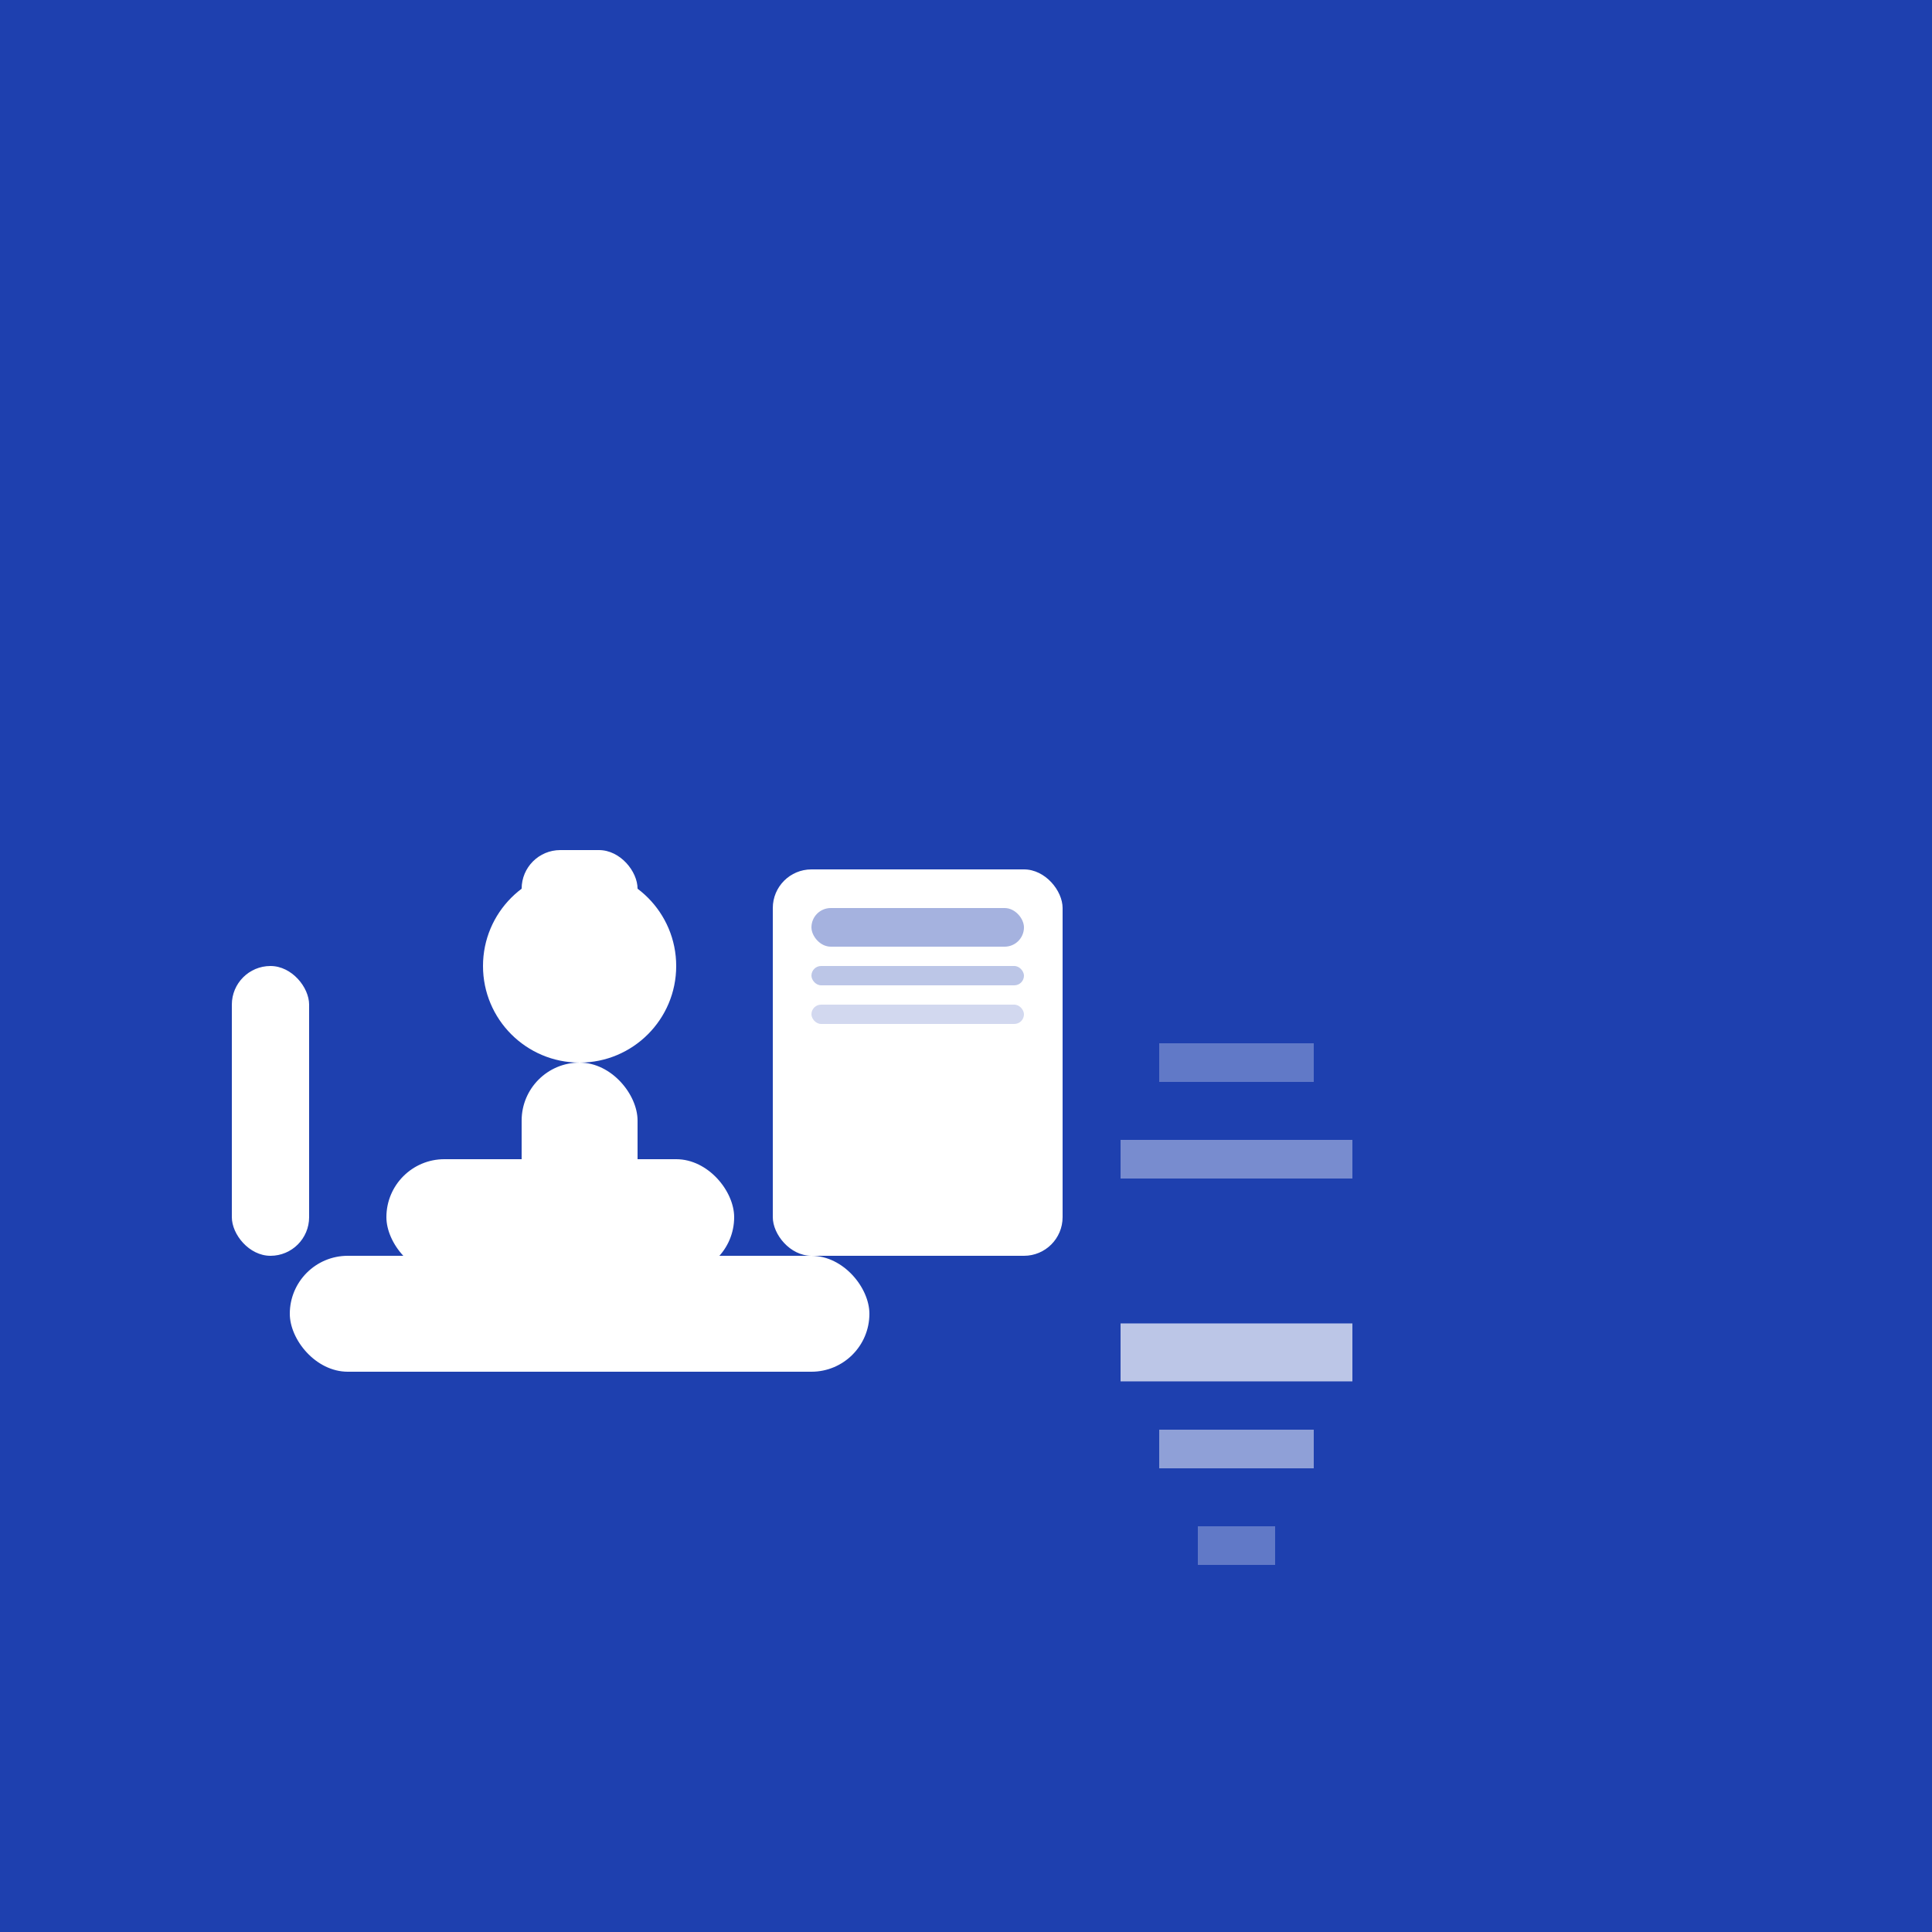 <svg viewBox="0 0 100 100" xmlns="http://www.w3.org/2000/svg">
  <!-- Background -->
  <rect width="100" height="100" fill="#1e40af"/>
  
  <!-- Professional Delivery Scooter -->
  <!-- Scooter Frame -->
  <rect x="15" y="65" width="30" height="6" rx="3" fill="white" />
  <!-- Scooter Handlebar -->
  <rect x="12" y="50" width="4" height="15" rx="2" fill="white" />
  <!-- Scooter Seat -->
  <rect x="20" y="60" width="18" height="6" rx="3" fill="white" />
  
  <!-- Delivery Box -->
  <rect x="40" y="45" width="15" height="20" rx="2" fill="white" />
  <!-- Box Details -->
  <rect x="42" y="47" width="11" height="2" rx="1" fill="#1e40af" opacity="0.4" />
  <rect x="42" y="50" width="11" height="1" rx="0.5" fill="#1e40af" opacity="0.3" />
  <rect x="42" y="52" width="11" height="1" rx="0.5" fill="#1e40af" opacity="0.2" />
  
  <!-- Delivery Person -->
  <circle cx="30" cy="50" r="5" fill="white" />
  <rect x="27" y="55" width="6" height="10" rx="3" fill="white" />
  <!-- Cap -->
  <rect x="27" y="44" width="6" height="4" rx="2" fill="white" />
  
  <!-- Speed Lines - Motion Effect -->
  <line x1="58" y1="70" x2="70" y2="70" stroke="white" stroke-width="3" opacity="0.7" />
  <line x1="60" y1="75" x2="68" y2="75" stroke="white" stroke-width="2" opacity="0.5" />
  <line x1="62" y1="80" x2="66" y2="80" stroke="white" stroke-width="2" opacity="0.3" />
  
  <!-- Additional Speed Lines -->
  <line x1="58" y1="60" x2="70" y2="60" stroke="white" stroke-width="2" opacity="0.4" />
  <line x1="60" y1="55" x2="68" y2="55" stroke="white" stroke-width="2" opacity="0.3" />
</svg>
